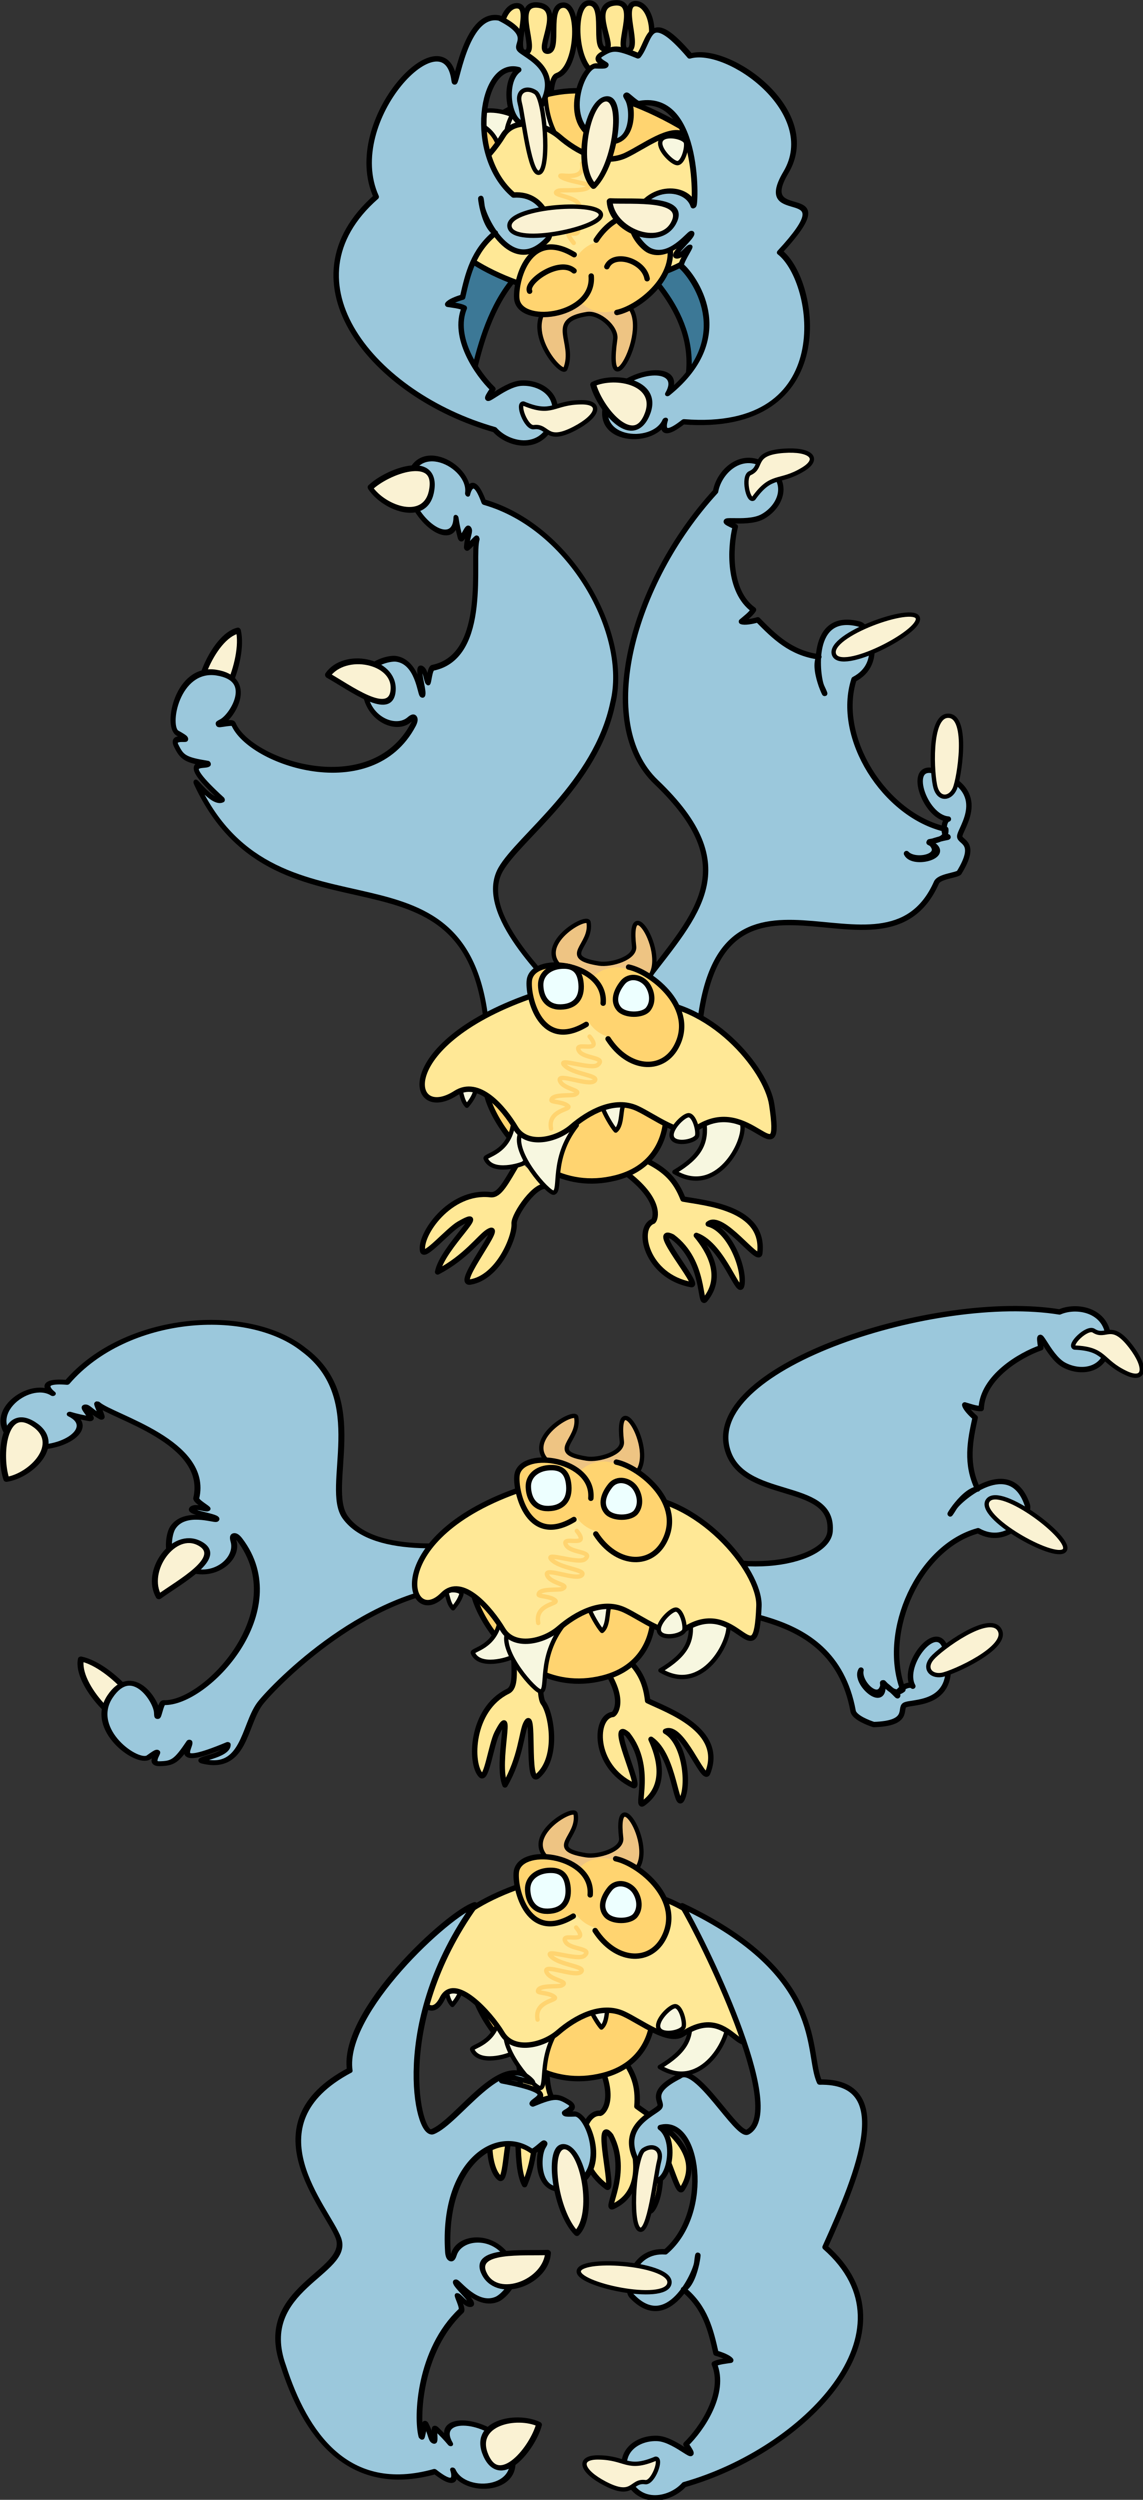 <?xml version="1.0" encoding="UTF-8" standalone="no"?>
<!-- Created with Inkscape (http://www.inkscape.org/) -->

<svg
   width="439.192"
   height="960.531"
   id="svg2"
   version="1.1"
   xmlns="http://www.w3.org/2000/svg"
   xmlns:svg="http://www.w3.org/2000/svg"
   xmlns:rdf="http://www.w3.org/1999/02/22-rdf-syntax-ns#"
   xmlns:cc="http://creativecommons.org/ns#"
   xmlns:dc="http://purl.org/dc/elements/1.1/">
  <rect width="100%" height="100%" fill="#333333" stroke="none"/>
  <defs
     id="defs4" />
  <g
     id="layer1"
     transform="translate(-152.451,-51.165)">
    <g
       id="g12420"
       transform="translate(-335.066,201.233)">
      <g
         id="g2323"
         transform="matrix(0.822,0,0,0.666,406.409,132.292)">
        <path
           id="path1475"
           d="m 163.471,571.053 c 7.804,-4.669 -12.425,-34.097 -26.947,-37.901 -2.692,14.898 19.027,42.639 26.947,37.901 z"
           style="fill:#faf2d3;fill-opacity:1;fill-rule:evenodd;stroke:#000000;stroke-width:2.8;stroke-linecap:round;stroke-linejoin:round;stroke-miterlimit:4;stroke-dasharray:none;stroke-opacity:1" />
        <path
           id="path1463"
           d="m 315.32,491.204 c -47.866,3.555 -91.079,60.668 -95.382,68.137 -7.286,12.65 -7.121,38.504 -26.318,32.884 -4.675,-1.369 11.842,-2.907 11.478,-9.743 -26.833,13.864 -17.083,1.689 -17.915,-1.331 -6.093,11.233 -7.783,12.265 -13.978,12.439 -6.765,0.195 4.403,-12.148 -5.013,-3.725 -5.136,4.594 -28.408,-15.942 -18.093,-35.015 10.272,-18.993 21.763,2.257 21.966,9.41 0.203,7.153 1.55,-5.99 3.119,-5.912 19.635,0.974 60.943,-52.822 35.534,-94.016 -2.172,-3.521 -3.834,-3.081 -2.879,0.894 2.855,11.885 -13.381,26.472 -27.835,11.104 -3.626,-3.856 -2.515,-15.2 -0.573,-18.889 5.522,-10.489 19.758,-3.93 20.329,-4.775 1.307,-1.934 -12.322,-3.616 -11.381,-5.969 0.929,-2.324 6.597,0.447 7.285,-0.131 0.494,-0.414 -5.594,-4.361 -5.249,-6.183 6.146,-32.536 -39.253,-46.856 -46.125,-54.378 -1.1,-1.204 2.85,8.446 1.69,7.668 -3.936,-2.642 -6.022,-5.707 -7.113,-5.909 -2.747,-0.508 4.337,7.386 1.629,6.788 -3.166,-0.698 -6.27,-1.523 -9.224,-2.624 13.528,8.13 -5.105,23.014 -22.316,18.044 -21.685,-14.783 2.73,-39.166 14.397,-29.906 0,0 -8.788,-8.06 6.674,-6.485 27.706,-39.728 84.845,-44.294 110.651,-18.808 31.046,28.36 9.337,79.287 19.355,96.594 13.876,23.973 57.715,15.093 65.275,14.22"
           style="fill:#9bc8dc;fill-opacity:1;fill-rule:evenodd;stroke:#000000;stroke-width:2.8;stroke-linecap:round;stroke-linejoin:round;stroke-miterlimit:4;stroke-dasharray:none;stroke-opacity:1" />
        <path
           id="path1485"
           d="m 172.961,497.278 c 9.261,-8.368 31.252,-22.855 18.934,-30.859 -12.078,-7.848 -25.971,16.05 -18.934,30.859 z"
           style="fill:#faf2d3;fill-opacity:1;fill-rule:evenodd;stroke:#000000;stroke-width:2.8;stroke-linecap:round;stroke-linejoin:round;stroke-miterlimit:4;stroke-dasharray:none;stroke-opacity:1" />
        <path
           id="path1461"
           d="m 101.695,429.56 c 11.763,-2.199 26.678,-20.996 12.548,-32.023 -14.131,-11.027 -16.215,18.831 -12.548,32.023 z"
           style="fill:#faf2d3;fill-opacity:1;fill-rule:evenodd;stroke:#000000;stroke-width:2.8;stroke-linecap:round;stroke-linejoin:round;stroke-miterlimit:4;stroke-dasharray:none;stroke-opacity:1" />
      </g>
      <g
         id="g3194"
         transform="matrix(0.692,0,0,0.686,227.709,206.032)">
        <path
           style="fill:#9bc8dc;fill-opacity:1;fill-rule:evenodd;stroke:#000000;stroke-width:3.008;stroke-linecap:round;stroke-linejoin:round;stroke-miterlimit:4;stroke-dasharray:none;stroke-opacity:1"
           d="m 742.895,343.125 c 42.282,24.046 93.577,12.63 93.498,-5.313 1.374,-28.263 -49.55,-15.405 -57.236,-45.75 -11.702,-46.196 116.215,-87.518 184.619,-76.305 10.746,-4.735 29.535,-0.193 26.875,19.378 -1.845,13.572 -15.063,15.34 -24.347,10.362 -9.431,-5.057 -15.464,-25.351 -12.915,-9.685 -11.365,3.959 -32.357,16.383 -33.116,34.052 -2.564,0.165 -7.02,-1.443 -9.134,-2.052 0.311,1.786 3.316,5.017 5.777,7.126 -2.832,12.986 -5.375,25.775 1.388,39.99 -9.315,1.018 -20.107,22.196 -12.958,10.433 2.88,-4.739 31.321,-29.594 40.553,-1.43 1.752,5.346 -10.853,23.644 -27.355,14.348 -32.7,8.99 -53.989,56.076 -41.763,89.017 -3.352,2.683 -6.158,1.266 -10.806,-3.836 -1.371,12.467 -14.188,0.059 -12.46,-7.106 -4.27,7.089 14.055,23.227 12.033,7.148 8.088,6.078 8.656,8.782 8.268,6.399 -0.367,-2.256 6.382,-6.688 8.494,-4.516 -6.649,-11.962 14.132,-38.006 18.357,-20.27 7.67,32.198 -19.331,28.434 -22.969,30.895 -2.833,1.916 3.115,10.269 -17.075,10.846 -2.276,-0.688 -10.794,-3.836 -11.475,-7.571 -11.671,-64.088 -82.812,-48.317 -80.338,-65.918"
           id="path2337" />
        <path
           id="path2357"
           d="m 930.43,393.758 c 5.814,9.865 -26.246,24.401 -32.207,25.311 -5.961,0.91 -9.884,-3.769 -5.272,-9.276 4.612,-5.507 31.767,-25.728 37.479,-16.036 z"
           style="fill:#faf2d3;fill-opacity:1;fill-rule:evenodd;stroke:#000000;stroke-width:2.406;stroke-linecap:round;stroke-linejoin:round;stroke-miterlimit:4;stroke-dasharray:none;stroke-opacity:1" />
        <path
           id="path2349"
           d="m 924.044,321.245 c 6.926,-9.161 47.773,22.1 42.453,28.101 -5.32,6.002 -49.307,-19.035 -42.453,-28.101 z"
           style="fill:#faf2d3;fill-opacity:1;fill-rule:evenodd;stroke:#000000;stroke-width:2.406;stroke-linecap:round;stroke-linejoin:round;stroke-miterlimit:4;stroke-dasharray:none;stroke-opacity:1" />
        <path
           id="path2341"
           d="m 972.052,235.7 c -3.55,-1.409 7.045,-11.859 10.673,-9.456 6.937,4.595 9.647,-5.588 20.625,8.864 9.267,12.199 7.638,19.796 -2.682,14.855 -14.102,-6.751 -11.226,-13.555 -28.616,-14.263 z"
           style="fill:#faf2d3;fill-opacity:1;fill-rule:evenodd;stroke:#000000;stroke-width:2.406;stroke-linecap:round;stroke-linejoin:round;stroke-miterlimit:4;stroke-dasharray:none;stroke-opacity:1" />
      </g>
      <path
         id="path1505"
         d="m 718.481,489.027 c 9.725,12.959 5.754,19.062 4.585,19.651 -7.196,0.621 -8.028,19.768 7.812,27.311 3.515,1.674 -10.127,-26.527 -2.208,-19.617 9.96,12.573 2.881,28.742 5.94,26.535 9.39,-6.774 6.128,-18.019 3.063,-24.664 9.252,6.399 9.548,28.401 12.038,22.711 2.652,-6.061 0.716,-21.793 -6.484,-25.763 6.36,-2.97 14.642,19.944 16.217,16.001 6.583,-16.478 -15.473,-24.093 -23.078,-27.778 -0.886,-7.816 -3.621,-12.386 -9.452,-17.625"
         style="fill:#ffe896;fill-opacity:1;fill-rule:evenodd;stroke:#000000;stroke-width:2.072;stroke-linecap:round;stroke-linejoin:round;stroke-miterlimit:4;stroke-dasharray:none;stroke-opacity:1" />
      <path
         id="path1507"
         d="m 684.788,482.749 c 0.371,10.221 0.963,15.542 -2.144,17.063 -14.247,6.973 -14.642,27.855 -10.336,32.231 2.125,2.159 3.952,-11.918 6.208,-16.256 6.86,-13.191 -0.577,10.979 3.041,19.99 6.083,-10.54 6.37,-20.165 7.986,-23.495 3.721,-7.668 0.083,24.053 4.608,20.047 8.199,-7.26 5.16,-24.061 2.137,-28.038 -1.983,-2.609 -1.562,-18.406 3.192,-18.816"
         style="fill:#ffe896;fill-opacity:1;fill-rule:evenodd;stroke:#000000;stroke-width:2.072;stroke-linecap:round;stroke-linejoin:round;stroke-miterlimit:4;stroke-dasharray:none;stroke-opacity:1" />
      <path
         style="fill:#ffd470;fill-opacity:1;fill-rule:evenodd;stroke:#000000;stroke-width:2.072;stroke-linecap:round;stroke-linejoin:round;stroke-miterlimit:4;stroke-dasharray:none;stroke-opacity:1"
         d="m 727.796,459.143 c -6.104,11.642 -42.119,15.13 -53.248,2.692 -15.261,-17.055 3.775,43.221 44.659,32.85 31.482,-7.986 16.882,-51.358 8.59,-35.542 z"
         id="path1503" />
      <g
         id="g2313"
         transform="matrix(0.553,0,0,0.553,492.158,109.04)">
        <path
           id="path1429"
           d="m 497.659,659.285 c -0.694,-3.504 -27.145,-7.927 -26.395,-2.111 1.87,14.499 -2.577,24.034 -20.755,34.915 29.475,17.787 49.477,-21.058 47.15,-32.804 z"
           style="fill:#f7f7e0;fill-opacity:1;fill-rule:evenodd;stroke:#000000;stroke-width:3;stroke-linecap:round;stroke-linejoin:round;stroke-miterlimit:4;stroke-dasharray:none;stroke-opacity:1" />
        <path
           id="path1431"
           d="m 346.361,683.257 c 10.445,-9.461 7.733,-28.803 -7.07,-27.766 -2.611,20.774 -20.1,22.146 -19.146,24.421 4.648,11.083 25.376,4.106 26.216,3.345 z"
           style="fill:#f7f7e0;fill-opacity:1;fill-rule:evenodd;stroke:#000000;stroke-width:3;stroke-linecap:round;stroke-linejoin:round;stroke-miterlimit:4;stroke-dasharray:none;stroke-opacity:1" />
        <path
           id="path1433"
           d="m 312.16,639.328 c 1.102,-3.437 -11.258,-4.212 -10.078,-0.422 1.18,3.79 1.475,7.021 4.319,10.049 2.763,-3.278 4.657,-6.189 5.759,-9.627 z"
           style="fill:#f7f7e0;fill-opacity:1;fill-rule:evenodd;stroke:#000000;stroke-width:3;stroke-linecap:round;stroke-linejoin:round;stroke-miterlimit:4;stroke-dasharray:none;stroke-opacity:1" />
        <path
           id="path1423"
           d="m 383.283,660.212 c 3.419,-1.72 -34.749,-7.113 -39.154,5.58 -5.423,13.033 19.477,41.441 23.373,40.965 5.414,-1.505 -2.23,-23.447 15.781,-46.546 z"
           style="fill:#f7f7e0;fill-opacity:1;fill-rule:evenodd;stroke:#000000;stroke-width:3;stroke-linecap:round;stroke-linejoin:round;stroke-miterlimit:4;stroke-dasharray:none;stroke-opacity:1" />
        <path
           id="path4962"
           d="m 414.698,648.596 c 1.102,-3.437 -14.991,-3.533 -13.811,0.256 1.18,3.79 6.226,12.79 9.07,15.818 4.12,-3.278 3.639,-12.637 4.741,-16.074 z"
           style="fill:#f7f7e0;fill-opacity:1;fill-rule:evenodd;stroke:#000000;stroke-width:3;stroke-linecap:round;stroke-linejoin:round;stroke-miterlimit:4;stroke-dasharray:none;stroke-opacity:1" />
        <path
           style="fill:#ffe896;fill-opacity:1;fill-rule:evenodd;stroke:#000000;stroke-width:3.75;stroke-linecap:round;stroke-linejoin:round;stroke-miterlimit:4;stroke-dasharray:none;stroke-opacity:1"
           d="m 466.485,664.086 c -9.835,6.564 -28.922,-8.357 -41.008,-13.973 -15.661,-7.276 -33.607,2.517 -45.578,12.853 -10.742,9.275 -31.059,13.837 -38.904,0.776 -8.522,-14.19 -28.346,-37.758 -41.687,-24.212 -24.362,24.737 -43.785,-40.342 56.057,-73.851 36.846,-12.366 32.544,5.981 73.842,5.236 46.367,-0.845 90.713,51.258 89.738,76.518 -2.045,53.009 -14.964,-8.373 -52.461,16.651 z"
           id="path1409" />
        <path
           id="path1427"
           d="m 467.13,663.941 c -0.767,3.924 -14.811,6.918 -17.392,1.493 -2.481,-5.213 7.465,-15.169 11.192,-15.592 3.965,-0.45 6.985,10.084 6.2,14.099 z"
           style="fill:#f7f7e0;fill-opacity:1;fill-rule:evenodd;stroke:#000000;stroke-width:3;stroke-linecap:round;stroke-linejoin:round;stroke-miterlimit:4;stroke-dasharray:none;stroke-opacity:1" />
        <path
           id="path1521"
           d="m 392.387,595.128 c 10.479,13.045 -12.116,2.248 -7.285,10.146 3.29,5.378 19.382,4.067 12.961,9.535 -4.414,3.759 -28.691,-5.533 -23.266,0.237 6.005,6.387 24.462,6.94 21.167,10.792 -3.74,4.371 -26.309,-5.958 -24.249,-0.042 2.166,6.219 16.86,6.543 10.595,9.656 -2.422,1.203 -16.174,-0.698 -16.46,3.933 -0.092,1.487 8.072,0.96 11.558,4.098 2.924,2.632 -14.388,2.328 -11.802,15.688"
           style="fill:none;fill-opacity:0.75;fill-rule:evenodd;stroke:#ffd470;stroke-width:3;stroke-linecap:round;stroke-linejoin:round;stroke-miterlimit:4;stroke-dasharray:none;stroke-opacity:1" />
      </g>
      <g
         id="g2510"
         transform="matrix(0.553,0,0,0.553,492.158,109.04)">
        <path
           d="m 429.215,558.43 c 24.059,-10.873 -10.779,-69.823 -5.534,-25.359 0.966,8.187 -16.191,13.173 -24.393,11.87 -28.023,-4.45 -4.491,-12.504 -7.274,-28.705 -1.079,-6.28 -42.888,18.585 -14.315,34.63"
           style="fill:#eec483;fill-opacity:1;fill-rule:evenodd;stroke:#000000;stroke-width:3;stroke-linecap:round;stroke-linejoin:round;stroke-miterlimit:4;stroke-opacity:1"
           id="path1499" />
        <path
           transform="matrix(0.455,0.035,-0.02,0.376,245.038,377.748)"
           d="m 423.532,524.785 a 51.831,65.259 0 0 1 -72.853,1.927 51.831,65.259 0 0 1 -2.384,-91.699 51.831,65.259 0 0 1 72.797,-4.076 51.831,65.259 0 0 1 4.09,91.603"
           id="path5127"
           style="fill:#ffd470;fill-opacity:1;fill-rule:evenodd;stroke:none;stroke-width:3;stroke-linecap:round;stroke-linejoin:round;stroke-miterlimit:4;stroke-dasharray:none;stroke-opacity:1" />
        <path
           id="path1417"
           d="m 419.862,547.366 c 16.384,3.414 48.143,28.875 32.84,55.937 -9.73,17.207 -32.986,15.773 -47.112,-6.015"
           style="fill:#ffd470;fill-opacity:1;fill-rule:evenodd;stroke:#000000;stroke-width:3.75;stroke-linecap:round;stroke-linejoin:round;stroke-miterlimit:4;stroke-dasharray:none;stroke-opacity:1" />
        <path
           id="path1415"
           d="m 402.154,572.504 c 2.294,-27.359 -46.718,-34.474 -51.112,-17.09 -2.205,8.725 5.952,51.978 39.364,31.831"
           style="fill:#ffd470;fill-opacity:1;fill-rule:evenodd;stroke:#000000;stroke-width:3.75;stroke-linecap:round;stroke-linejoin:round;stroke-miterlimit:4;stroke-dasharray:none;stroke-opacity:1" />
        <path
           id="path1421"
           d="m 386.8,563.525 c -0.851,-9.954 -5.835,-12.869 -13.971,-12.247 -8.151,0.623 -14.289,5.677 -14.114,13.272 0.175,7.421 3.75,15.25 13.829,15.083 9.921,-0.166 15.12,-6 14.256,-16.109 z"
           style="fill:#edffff;fill-opacity:1;fill-rule:evenodd;stroke:#000000;stroke-width:3.75;stroke-linecap:round;stroke-linejoin:round;stroke-miterlimit:4;stroke-dasharray:none;stroke-opacity:1" />
        <path
           id="path5114"
           d="m 433.16,565.636 c -3.604,-5.513 -12.498,-8.167 -17.54,-1.836 -4.712,5.917 -6.889,12.883 -2.508,18.093 4.234,5.035 16.747,4.864 20.362,0.25 3.794,-4.843 2.893,-11.601 -0.314,-16.507 z"
           style="fill:#edffff;fill-opacity:1;fill-rule:evenodd;stroke:#000000;stroke-width:3.75;stroke-linecap:round;stroke-linejoin:round;stroke-miterlimit:4;stroke-dasharray:none;stroke-opacity:1" />
      </g>
    </g>
    <g
       id="g12389"
       transform="translate(-334.566,222.067)">
      <g
         id="g2470"
         transform="matrix(0.345,0.746,-0.605,0.279,854.071,-179.232)">
        <path
           id="path2472"
           d="m 163.471,571.053 c 7.804,-4.669 -12.425,-34.097 -26.947,-37.901 -2.692,14.898 19.027,42.639 26.947,37.901 z"
           style="fill:#faf2d3;fill-opacity:1;fill-rule:evenodd;stroke:#000000;stroke-width:2.8;stroke-linecap:round;stroke-linejoin:round;stroke-miterlimit:4;stroke-dasharray:none;stroke-opacity:1" />
        <path
           id="path2474"
           d="m 359.419,501.981 c -96.214,-48.154 -74.998,89.684 -165.798,90.244 -4.804,0.03 11.842,-2.907 11.478,-9.743 -26.833,13.864 -17.083,1.689 -17.915,-1.331 -6.093,11.233 -7.783,12.265 -13.978,12.439 -6.765,0.195 4.403,-12.148 -5.013,-3.725 -5.136,4.594 -28.408,-15.942 -18.093,-35.015 10.272,-18.993 21.763,2.257 21.966,9.41 0.203,7.153 1.55,-5.99 3.119,-5.912 19.635,0.974 60.943,-52.822 35.534,-94.016 -2.172,-3.521 -3.834,-3.081 -2.879,0.894 2.855,11.885 -13.381,26.472 -27.835,11.104 -3.626,-3.856 -2.515,-15.2 -0.573,-18.889 5.522,-10.489 19.758,-3.93 20.329,-4.775 1.307,-1.934 -12.322,-3.616 -11.381,-5.969 0.929,-2.324 6.597,0.447 7.285,-0.131 0.494,-0.414 -5.594,-4.361 -5.249,-6.183 6.146,-32.536 -39.253,-46.856 -46.125,-54.378 -1.1,-1.204 2.85,8.446 1.69,7.668 -3.936,-2.642 -6.022,-5.707 -7.113,-5.909 -2.747,-0.508 4.337,7.386 1.629,6.788 -3.166,-0.698 -6.27,-1.523 -9.224,-2.624 13.528,8.13 -5.105,23.014 -22.316,18.044 -21.685,-14.783 2.73,-39.166 14.397,-29.906 0,0 -8.788,-8.06 6.674,-6.485 27.706,-39.728 84.845,-44.294 110.651,-18.808 31.046,28.36 38.614,81.616 48.632,98.923 13.876,23.973 57.35,0.525 64.91,-0.347"
           style="fill:#9bc8dc;fill-opacity:1;fill-rule:evenodd;stroke:#000000;stroke-width:2.8;stroke-linecap:round;stroke-linejoin:round;stroke-miterlimit:4;stroke-dasharray:none;stroke-opacity:1" />
        <path
           id="path2476"
           d="m 172.961,497.278 c 9.261,-8.368 31.252,-22.855 18.934,-30.859 -12.078,-7.848 -25.971,16.05 -18.934,30.859 z"
           style="fill:#faf2d3;fill-opacity:1;fill-rule:evenodd;stroke:#000000;stroke-width:2.8;stroke-linecap:round;stroke-linejoin:round;stroke-miterlimit:4;stroke-dasharray:none;stroke-opacity:1" />
        <path
           id="path2478"
           d="m 101.695,429.56 c 11.763,-2.199 26.678,-20.996 12.548,-32.023 -14.131,-11.027 -16.215,18.831 -12.548,32.023 z"
           style="fill:#faf2d3;fill-opacity:1;fill-rule:evenodd;stroke:#000000;stroke-width:2.8;stroke-linecap:round;stroke-linejoin:round;stroke-miterlimit:4;stroke-dasharray:none;stroke-opacity:1" />
      </g>
      <g
         id="g2480"
         transform="matrix(0.379,-0.578,0.574,0.376,272.863,493.855)">
        <path
           style="fill:#9bc8dc;fill-opacity:1;fill-rule:evenodd;stroke:#000000;stroke-width:3.008;stroke-linecap:round;stroke-linejoin:round;stroke-miterlimit:4;stroke-dasharray:none;stroke-opacity:1"
           d="m 715.272,333.186 c 46.548,3.335 82.847,11.682 95.217,-56.01 8.568,-46.89 84.884,-72.632 153.287,-61.419 10.746,-4.735 29.535,-0.193 26.875,19.378 -1.845,13.572 -15.063,15.34 -24.347,10.362 -9.431,-5.057 -15.464,-25.351 -12.915,-9.685 -11.365,3.959 -32.357,16.383 -33.116,34.052 -2.564,0.165 -7.02,-1.443 -9.134,-2.052 0.311,1.786 3.316,5.017 5.777,7.126 -2.832,12.986 -5.375,25.775 1.388,39.99 -9.315,1.018 -20.107,22.196 -12.958,10.433 2.88,-4.739 31.321,-29.594 40.553,-1.43 1.752,5.346 -10.853,23.644 -27.355,14.348 -32.7,8.99 -53.989,56.076 -41.763,89.017 -3.352,2.683 -6.158,1.266 -10.806,-3.836 -1.371,12.467 -14.188,0.059 -12.46,-7.106 -4.27,7.089 14.055,23.227 12.033,7.148 8.088,6.078 8.656,8.782 8.268,6.399 -0.367,-2.256 6.382,-6.688 8.494,-4.516 -6.649,-11.962 14.132,-38.006 18.357,-20.27 7.67,32.198 -19.331,28.434 -22.969,30.895 -2.833,1.916 3.115,10.269 -17.075,10.846 -2.276,-0.688 -7.758,-8.19 -11.475,-7.571 -71.417,11.898 -38.257,-124.574 -146.515,-62.74"
           id="path2482" />
        <path
           id="path2484"
           d="m 930.43,393.758 c 5.814,9.865 -26.246,24.401 -32.207,25.311 -5.961,0.91 -9.884,-3.769 -5.272,-9.276 4.612,-5.507 31.767,-25.728 37.479,-16.036 z"
           style="fill:#faf2d3;fill-opacity:1;fill-rule:evenodd;stroke:#000000;stroke-width:2.406;stroke-linecap:round;stroke-linejoin:round;stroke-miterlimit:4;stroke-dasharray:none;stroke-opacity:1" />
        <path
           id="path2486"
           d="m 924.044,321.245 c 6.926,-9.161 47.773,22.1 42.453,28.101 -5.32,6.002 -49.307,-19.035 -42.453,-28.101 z"
           style="fill:#faf2d3;fill-opacity:1;fill-rule:evenodd;stroke:#000000;stroke-width:2.406;stroke-linecap:round;stroke-linejoin:round;stroke-miterlimit:4;stroke-dasharray:none;stroke-opacity:1" />
        <path
           id="path2488"
           d="m 972.052,235.7 c -3.55,-1.409 7.045,-11.859 10.673,-9.456 6.937,4.595 9.647,-5.588 20.625,8.864 9.267,12.199 7.638,19.796 -2.682,14.855 -14.102,-6.751 -11.226,-13.555 -28.616,-14.263 z"
           style="fill:#faf2d3;fill-opacity:1;fill-rule:evenodd;stroke:#000000;stroke-width:2.406;stroke-linecap:round;stroke-linejoin:round;stroke-miterlimit:4;stroke-dasharray:none;stroke-opacity:1" />
      </g>
      <path
         id="path2602"
         d="m 728.472,280.558 c 12.753,9.993 10.501,16.918 9.524,17.79 -6.789,2.466 -2.627,21.173 14.628,24.351 3.829,0.705 -16.66,-22.993 -7.22,-18.373 12.88,9.56 10.236,27.011 12.619,24.086 7.312,-8.977 1.245,-18.991 -3.438,-24.615 10.595,3.781 16.587,24.953 17.516,18.812 0.99,-6.542 -4.961,-21.233 -12.943,-23.2 5.372,-4.518 19.313,15.464 19.812,11.247 2.085,-17.621 -21.192,-19.256 -29.493,-20.843 -2.883,-7.319 -6.71,-11.023 -13.699,-14.571"
         style="fill:#ffe896;fill-opacity:1;fill-rule:evenodd;stroke:#000000;stroke-width:2.072;stroke-linecap:round;stroke-linejoin:round;stroke-miterlimit:4;stroke-dasharray:none;stroke-opacity:1" />
      <path
         id="path2604"
         d="m 686.508,274.93 c -5.203,8.805 -7.577,13.605 -11.013,13.208 -15.758,-1.818 -27.359,15.55 -26.095,21.557 0.624,2.964 9.758,-7.901 13.999,-10.336 12.894,-7.403 -6.411,8.932 -8.228,18.47 10.81,-5.591 16.245,-13.539 19.403,-15.471 7.27,-4.447 -12.91,20.295 -6.939,19.364 10.82,-1.687 17.329,-17.472 16.93,-22.452 -0.261,-3.266 8.618,-16.339 12.842,-14.118"
         style="fill:#ffe896;fill-opacity:1;fill-rule:evenodd;stroke:#000000;stroke-width:2.072;stroke-linecap:round;stroke-linejoin:round;stroke-miterlimit:4;stroke-dasharray:none;stroke-opacity:1" />
      <path
         style="fill:#ffd470;fill-opacity:1;fill-rule:evenodd;stroke:#000000;stroke-width:2.072;stroke-linecap:round;stroke-linejoin:round;stroke-miterlimit:4;stroke-dasharray:none;stroke-opacity:1"
         d="m 732.261,246.129 c -6.104,11.642 -42.119,15.13 -53.248,2.692 -15.261,-17.055 3.775,43.221 44.659,32.85 31.482,-7.986 16.882,-51.358 8.59,-35.542 z"
         id="path2606" />
      <g
         id="g2608"
         transform="matrix(0.553,0,0,0.553,496.578,-101.744)">
        <path
           id="path2610"
           d="m 498.487,656.448 c -0.694,-3.504 -27.145,-7.927 -26.395,-2.111 1.87,14.499 -2.577,24.034 -20.755,34.915 29.475,17.787 49.477,-21.058 47.15,-32.804 z"
           style="fill:#f7f7e0;fill-opacity:1;fill-rule:evenodd;stroke:#000000;stroke-width:3;stroke-linecap:round;stroke-linejoin:round;stroke-miterlimit:4;stroke-dasharray:none;stroke-opacity:1" />
        <path
           id="path2612"
           d="m 346.361,683.257 c 10.445,-9.461 7.733,-28.803 -7.07,-27.766 -2.611,20.774 -20.1,22.146 -19.146,24.421 4.648,11.083 25.376,4.106 26.216,3.345 z"
           style="fill:#f7f7e0;fill-opacity:1;fill-rule:evenodd;stroke:#000000;stroke-width:3;stroke-linecap:round;stroke-linejoin:round;stroke-miterlimit:4;stroke-dasharray:none;stroke-opacity:1" />
        <path
           id="path2614"
           d="m 312.874,633.613 c 1.102,-3.437 -11.258,-4.212 -10.078,-0.422 1.18,3.79 1.475,7.021 4.319,10.049 2.763,-3.278 4.657,-6.189 5.759,-9.627 z"
           style="fill:#f7f7e0;fill-opacity:1;fill-rule:evenodd;stroke:#000000;stroke-width:3;stroke-linecap:round;stroke-linejoin:round;stroke-miterlimit:4;stroke-dasharray:none;stroke-opacity:1" />
        <path
           id="path2616"
           d="m 383.26,657.129 c 3.419,-1.72 -34.749,-7.113 -39.154,5.58 -5.423,13.033 19.477,41.441 23.373,40.965 5.414,-1.505 -2.23,-23.447 15.781,-46.546 z"
           style="fill:#f7f7e0;fill-opacity:1;fill-rule:evenodd;stroke:#000000;stroke-width:3;stroke-linecap:round;stroke-linejoin:round;stroke-miterlimit:4;stroke-dasharray:none;stroke-opacity:1" />
        <path
           id="path2618"
           d="m 415.283,644.44 c 1.102,-3.437 -14.991,-3.533 -13.811,0.256 1.18,3.79 6.226,12.79 9.07,15.818 4.12,-3.278 3.639,-12.637 4.741,-16.074 z"
           style="fill:#f7f7e0;fill-opacity:1;fill-rule:evenodd;stroke:#000000;stroke-width:3;stroke-linecap:round;stroke-linejoin:round;stroke-miterlimit:4;stroke-dasharray:none;stroke-opacity:1" />
        <path
           style="fill:#ffe896;fill-opacity:1;fill-rule:evenodd;stroke:#000000;stroke-width:3.75;stroke-linecap:round;stroke-linejoin:round;stroke-miterlimit:4;stroke-dasharray:none;stroke-opacity:1"
           d="m 466.485,659.086 c -9.835,6.564 -28.922,-8.357 -41.008,-13.973 -15.661,-7.276 -33.607,2.517 -45.578,12.853 -10.742,9.275 -31.059,13.837 -38.904,0.776 -8.522,-14.19 -25.692,-34.491 -41.687,-24.212 -32.934,21.166 -43.785,-35.342 56.057,-68.851 36.846,-12.366 32.544,5.981 73.842,5.236 46.367,-0.845 85.987,46.519 89.738,71.518 7.955,53.009 -14.964,-8.373 -52.461,16.651 z"
           id="path2620" />
        <path
           id="path2622"
           d="m 467.13,663.941 c -0.767,3.924 -14.811,6.918 -17.392,1.493 -2.481,-5.213 7.465,-15.169 11.192,-15.592 3.965,-0.45 6.985,10.084 6.2,14.099 z"
           style="fill:#f7f7e0;fill-opacity:1;fill-rule:evenodd;stroke:#000000;stroke-width:3;stroke-linecap:round;stroke-linejoin:round;stroke-miterlimit:4;stroke-dasharray:none;stroke-opacity:1" />
        <path
           id="path2624"
           d="m 392.387,595.128 c 10.479,13.045 -12.116,2.248 -7.285,10.146 3.29,5.378 19.382,4.067 12.961,9.535 -4.414,3.759 -28.691,-5.533 -23.266,0.237 6.005,6.387 24.462,6.94 21.167,10.792 -3.74,4.371 -26.309,-5.958 -24.249,-0.042 2.166,6.219 16.86,6.543 10.595,9.656 -2.422,1.203 -16.174,-0.698 -16.46,3.933 -0.092,1.487 8.072,0.96 11.558,4.098 2.924,2.632 -14.388,2.328 -11.802,15.688"
           style="fill:none;fill-opacity:0.75;fill-rule:evenodd;stroke:#ffd470;stroke-width:3;stroke-linecap:round;stroke-linejoin:round;stroke-miterlimit:4;stroke-dasharray:none;stroke-opacity:1" />
      </g>
      <path
         id="path2628"
         style="fill:#eec483;fill-opacity:1;fill-rule:evenodd;stroke:#000000;stroke-width:1.658;stroke-linecap:round;stroke-linejoin:round;stroke-miterlimit:4;stroke-opacity:1"
         d="m 733.723,206.794 c 13.293,-6.008 -5.956,-38.578 -3.057,-14.011 0.534,4.523 -8.946,7.278 -13.477,6.558 -15.483,-2.459 -2.481,-6.909 -4.019,-15.86 -0.596,-3.47 -23.696,10.268 -7.909,19.133" />
      <path
         style="fill:#ffd470;fill-opacity:1;fill-rule:evenodd;stroke:none;stroke-width:3;stroke-linecap:round;stroke-linejoin:round;stroke-miterlimit:4;stroke-dasharray:none;stroke-opacity:1"
         id="path2630"
         d="m 423.532,524.785 a 51.831,65.259 0 0 1 -72.853,1.927 51.831,65.259 0 0 1 -2.384,-91.699 51.831,65.259 0 0 1 72.797,-4.076 51.831,65.259 0 0 1 4.09,91.603"
         transform="matrix(0.252,0.02,-0.011,0.208,631.963,106.966)" />
      <path
         style="fill:#ffd470;fill-opacity:1;fill-rule:evenodd;stroke:#000000;stroke-width:2.072;stroke-linecap:round;stroke-linejoin:round;stroke-miterlimit:4;stroke-dasharray:none;stroke-opacity:1"
         d="m 728.555,200.681 c 9.052,1.886 26.6,15.954 18.144,30.906 -5.376,9.507 -18.225,8.715 -26.03,-3.323"
         id="path2632" />
      <path
         style="fill:#ffd470;fill-opacity:1;fill-rule:evenodd;stroke:#000000;stroke-width:2.072;stroke-linecap:round;stroke-linejoin:round;stroke-miterlimit:4;stroke-dasharray:none;stroke-opacity:1"
         d="m 718.771,214.57 c 1.268,-15.116 -25.812,-19.047 -28.24,-9.442 -1.218,4.821 3.288,28.718 21.749,17.587"
         id="path2634" />
      <path
         style="fill:#edffff;fill-opacity:1;fill-rule:evenodd;stroke:#000000;stroke-width:2.072;stroke-linecap:round;stroke-linejoin:round;stroke-miterlimit:4;stroke-dasharray:none;stroke-opacity:1"
         d="m 710.288,207.124 c -0.47,-5.499 -3.224,-7.11 -7.719,-6.767 -4.504,0.344 -7.895,3.136 -7.798,7.333 0.097,4.1 2.072,8.426 7.64,8.334 5.481,-0.092 8.354,-3.315 7.877,-8.9 z"
         id="path2636" />
      <path
         style="fill:#edffff;fill-opacity:1;fill-rule:evenodd;stroke:#000000;stroke-width:2.072;stroke-linecap:round;stroke-linejoin:round;stroke-miterlimit:4;stroke-dasharray:none;stroke-opacity:1"
         d="m 735.902,207.738 c -1.991,-3.046 -6.905,-4.512 -9.691,-1.015 -2.604,3.269 -3.806,7.118 -1.386,9.997 2.339,2.782 9.253,2.687 11.25,0.138 2.096,-2.676 1.598,-6.41 -0.173,-9.12 z"
         id="path2638" />
    </g>
    <g
       id="g12453"
       transform="translate(-354.667,84.132)">
      <g
         id="g2518"
         transform="matrix(0.553,0,0,0.553,511.504,378.537)">
        <g
           id="g2308">
          <path
             id="path2696"
             d="m 407.742,687.767 c 12.852,26.358 3.705,35.848 1.426,36.495 -13.002,-1.357 -21.031,32.386 4.541,51.213 5.675,4.178 -8.923,-50.611 2.787,-35.621 13.401,25.754 -4.713,52.069 1.48,49.192 19.006,-8.827 17.055,-29.928 13.882,-42.788 14.254,14.538 7.254,53.743 13.625,44.483 6.788,-9.865 8.727,-38.489 -2.71,-48.007 12.319,-3.104 19.201,40.455 23.349,33.986 17.338,-27.034 -19.258,-48.115 -31.514,-57.266 1.099,-14.194 -2.199,-23.252 -10.769,-34.558"
             style="fill:#ffe896;fill-opacity:1;fill-rule:evenodd;stroke:#000000;stroke-width:3.75;stroke-linecap:round;stroke-linejoin:round;stroke-miterlimit:4;stroke-dasharray:none;stroke-opacity:1" />
          <path
             id="path2698"
             d="m 350.525,677.874 c 2.951,18.274 5.205,27.7 -0.035,31.125 -24.03,15.71 -20.069,53.304 -11.357,60.2 4.299,3.403 4.433,-22.289 7.515,-30.586 9.371,-25.225 1.419,19.849 9.931,35.223 8.569,-20.291 6.932,-37.642 9.09,-43.985 4.968,-14.603 5.528,43.183 12.759,34.975 13.103,-14.872 3.888,-44.369 -2.43,-50.837 -4.144,-4.243 -6.921,-32.709 1.527,-34.509"
             style="fill:#ffe896;fill-opacity:1;fill-rule:evenodd;stroke:#000000;stroke-width:3.75;stroke-linecap:round;stroke-linejoin:round;stroke-miterlimit:4;stroke-dasharray:none;stroke-opacity:1" />
          <path
             style="fill:#ffd470;fill-opacity:1;fill-rule:evenodd;stroke:#000000;stroke-width:3.75;stroke-linecap:round;stroke-linejoin:round;stroke-miterlimit:4;stroke-dasharray:none;stroke-opacity:1"
             d="m 426.489,633.66 c -11.047,21.071 -76.232,27.383 -96.376,4.872 -27.621,-30.867 6.832,78.227 80.829,59.457 56.981,-14.454 30.555,-92.955 15.547,-64.329 z"
             id="path2700" />
        </g>
        <g
           id="g2702">
          <path
             style="fill:#f7f7e0;fill-opacity:1;fill-rule:evenodd;stroke:#000000;stroke-width:3;stroke-linecap:round;stroke-linejoin:round;stroke-miterlimit:4;stroke-dasharray:none;stroke-opacity:1"
             d="m 497.659,659.285 c -0.694,-3.504 -27.145,-7.927 -26.395,-2.111 1.87,14.499 -2.577,24.034 -20.755,34.915 29.475,17.787 49.477,-21.058 47.15,-32.804 z"
             id="path2704" />
          <path
             style="fill:#f7f7e0;fill-opacity:1;fill-rule:evenodd;stroke:#000000;stroke-width:3;stroke-linecap:round;stroke-linejoin:round;stroke-miterlimit:4;stroke-dasharray:none;stroke-opacity:1"
             d="m 346.361,683.257 c 10.445,-9.461 7.733,-28.803 -7.07,-27.766 -2.611,20.774 -20.1,22.146 -19.146,24.421 4.648,11.083 25.376,4.106 26.216,3.345 z"
             id="path2706" />
          <path
             style="fill:#f7f7e0;fill-opacity:1;fill-rule:evenodd;stroke:#000000;stroke-width:3;stroke-linecap:round;stroke-linejoin:round;stroke-miterlimit:4;stroke-dasharray:none;stroke-opacity:1"
             d="m 312.16,639.328 c 1.102,-3.437 -11.258,-4.212 -10.078,-0.422 1.18,3.79 1.475,7.021 4.319,10.049 2.763,-3.278 4.657,-6.189 5.759,-9.627 z"
             id="path2708" />
          <path
             style="fill:#f7f7e0;fill-opacity:1;fill-rule:evenodd;stroke:#000000;stroke-width:3;stroke-linecap:round;stroke-linejoin:round;stroke-miterlimit:4;stroke-dasharray:none;stroke-opacity:1"
             d="m 383.283,660.212 c 3.419,-1.72 -34.749,-7.113 -39.154,5.58 -5.423,13.033 19.477,41.441 23.373,40.965 5.414,-1.505 -2.23,-23.447 15.781,-46.546 z"
             id="path2710" />
          <path
             style="fill:#f7f7e0;fill-opacity:1;fill-rule:evenodd;stroke:#000000;stroke-width:3;stroke-linecap:round;stroke-linejoin:round;stroke-miterlimit:4;stroke-dasharray:none;stroke-opacity:1"
             d="m 414.698,648.596 c 1.102,-3.437 -14.991,-3.533 -13.811,0.256 1.18,3.79 6.226,12.79 9.07,15.818 4.12,-3.278 3.639,-12.637 4.741,-16.074 z"
             id="path2712" />
          <path
             id="path2714"
             d="m 466.485,669.137 c -9.835,6.564 -28.922,-8.357 -41.008,-13.973 -15.661,-7.276 -33.607,2.517 -45.578,12.853 -10.742,9.275 -31.059,13.837 -38.904,0.776 -8.522,-14.19 -33.245,-41.247 -41.687,-24.212 -14.261,28.778 -43.785,-45.392 56.057,-78.902 36.846,-12.366 32.544,5.981 73.842,5.236 46.367,-0.845 94.482,56.739 89.738,81.569 -10.126,53.009 -14.964,-8.373 -52.461,16.651 z"
             style="fill:#ffe896;fill-opacity:1;fill-rule:evenodd;stroke:#000000;stroke-width:3.75;stroke-linecap:round;stroke-linejoin:round;stroke-miterlimit:4;stroke-dasharray:none;stroke-opacity:1" />
          <path
             style="fill:#f7f7e0;fill-opacity:1;fill-rule:evenodd;stroke:#000000;stroke-width:3;stroke-linecap:round;stroke-linejoin:round;stroke-miterlimit:4;stroke-dasharray:none;stroke-opacity:1"
             d="m 467.13,663.941 c -0.767,3.924 -14.811,6.918 -17.392,1.493 -2.481,-5.213 7.465,-15.169 11.192,-15.592 3.965,-0.45 6.985,10.084 6.2,14.099 z"
             id="path2716" />
          <path
             style="fill:none;fill-opacity:0.75;fill-rule:evenodd;stroke:#ffd470;stroke-width:3;stroke-linecap:round;stroke-linejoin:round;stroke-miterlimit:4;stroke-dasharray:none;stroke-opacity:1"
             d="m 392.387,595.128 c 10.479,13.045 -12.116,2.248 -7.285,10.146 3.29,5.378 19.382,4.067 12.961,9.535 -4.414,3.759 -28.691,-5.533 -23.266,0.237 6.005,6.387 24.462,6.94 21.167,10.792 -3.74,4.371 -26.309,-5.958 -24.249,-0.042 2.166,6.219 16.86,6.543 10.595,9.656 -2.422,1.203 -16.174,-0.698 -16.46,3.933 -0.092,1.487 8.072,0.96 11.558,4.098 2.924,2.632 -14.388,2.328 -11.802,15.688"
             id="path2718" />
        </g>
        <g
           id="g2720">
          <path
             id="path2722"
             style="fill:#eec483;fill-opacity:1;fill-rule:evenodd;stroke:#000000;stroke-width:3;stroke-linecap:round;stroke-linejoin:round;stroke-miterlimit:4;stroke-opacity:1"
             d="m 429.215,558.43 c 24.059,-10.873 -10.779,-69.823 -5.534,-25.359 0.966,8.187 -16.191,13.173 -24.393,11.87 -28.023,-4.45 -4.491,-12.504 -7.274,-28.705 -1.079,-6.28 -42.888,18.585 -14.315,34.63" />
          <path
             style="fill:#ffd470;fill-opacity:1;fill-rule:evenodd;stroke:none;stroke-width:3;stroke-linecap:round;stroke-linejoin:round;stroke-miterlimit:4;stroke-dasharray:none;stroke-opacity:1"
             id="path2724"
             d="m 423.532,524.785 a 51.831,65.259 0 0 1 -72.853,1.927 51.831,65.259 0 0 1 -2.384,-91.699 51.831,65.259 0 0 1 72.797,-4.076 51.831,65.259 0 0 1 4.09,91.603"
             transform="matrix(0.455,0.035,-0.02,0.376,245.038,377.748)" />
          <path
             style="fill:#ffd470;fill-opacity:1;fill-rule:evenodd;stroke:#000000;stroke-width:3.75;stroke-linecap:round;stroke-linejoin:round;stroke-miterlimit:4;stroke-dasharray:none;stroke-opacity:1"
             d="m 419.862,547.366 c 16.384,3.414 48.143,28.875 32.84,55.937 -9.73,17.207 -32.986,15.773 -47.112,-6.015"
             id="path2726" />
          <path
             style="fill:#ffd470;fill-opacity:1;fill-rule:evenodd;stroke:#000000;stroke-width:3.75;stroke-linecap:round;stroke-linejoin:round;stroke-miterlimit:4;stroke-dasharray:none;stroke-opacity:1"
             d="m 402.154,572.504 c 2.294,-27.359 -46.718,-34.474 -51.112,-17.09 -2.205,8.725 5.952,51.978 39.364,31.831"
             id="path2728" />
          <path
             style="fill:#edffff;fill-opacity:1;fill-rule:evenodd;stroke:#000000;stroke-width:3.75;stroke-linecap:round;stroke-linejoin:round;stroke-miterlimit:4;stroke-dasharray:none;stroke-opacity:1"
             d="m 386.785,567.755 c -0.851,-9.954 -5.835,-12.869 -13.971,-12.247 -8.151,0.623 -14.289,5.677 -14.114,13.272 0.175,7.421 3.75,15.25 13.829,15.083 9.921,-0.166 15.12,-6 14.256,-16.109 z"
             id="path2730" />
          <path
             style="fill:#edffff;fill-opacity:1;fill-rule:evenodd;stroke:#000000;stroke-width:3.75;stroke-linecap:round;stroke-linejoin:round;stroke-miterlimit:4;stroke-dasharray:none;stroke-opacity:1"
             d="m 433.236,570.239 c -3.604,-5.513 -12.498,-8.167 -17.54,-1.836 -4.712,5.917 -6.889,12.883 -2.508,18.093 4.234,5.035 16.747,4.864 20.362,0.25 3.794,-4.843 2.893,-11.601 -0.314,-16.507 z"
             id="path2732" />
        </g>
      </g>
      <g
         id="g2490"
         transform="matrix(-0.685,-0.455,0.369,-0.555,625.42,1183.212)">
        <path
           id="path2494"
           d="m 260.93,658.713 c 2.371,-83.252 -37.724,-130.18 -42.027,-122.71 -7.286,12.65 -6.086,61.843 -25.283,56.223 -4.675,-1.369 11.842,-2.907 11.478,-9.743 -26.833,13.864 -17.083,1.689 -17.915,-1.331 -6.093,11.233 -7.783,12.265 -13.978,12.439 -6.765,0.195 4.403,-12.148 -5.013,-3.725 -5.136,4.594 -28.408,-15.942 -18.093,-35.015 10.272,-18.993 21.763,2.257 21.966,9.41 0.203,7.153 1.55,-5.99 3.119,-5.912 19.635,0.974 31.914,-34.053 6.505,-75.247 -2.172,-3.521 -3.834,-3.081 -2.879,0.894 2.855,11.885 -13.381,26.472 -27.835,11.104 -3.626,-3.856 -2.515,-15.2 -0.573,-18.889 5.522,-10.489 19.758,-3.93 20.329,-4.775 1.307,-1.934 -12.322,-3.616 -11.381,-5.969 0.929,-2.324 6.597,0.447 7.285,-0.131 0.494,-0.414 -5.594,-4.361 -5.249,-6.183 6.146,-32.536 -10.224,-65.625 -17.097,-73.146 -1.1,-1.204 2.85,8.446 1.69,7.668 -3.936,-2.642 -6.022,-5.707 -7.113,-5.909 -2.747,-0.508 4.337,7.386 1.629,6.788 -3.166,-0.698 -6.27,-1.523 -9.224,-2.624 13.528,8.13 -5.105,23.014 -22.316,18.044 -21.685,-14.783 2.73,-39.166 14.397,-29.906 0,0 -8.788,-8.06 6.674,-6.485 27.706,-39.728 60.58,-22.977 86.385,2.509 31.046,28.36 -2.397,66.284 11.52,78.829 12.083,10.892 64.779,25.599 39.019,84.234 18.469,25.492 2.052,107.427 -6.022,119.56 z"
           style="fill:#9bc8dc;fill-opacity:1;fill-rule:evenodd;stroke:#000000;stroke-width:2.8;stroke-linecap:round;stroke-linejoin:round;stroke-miterlimit:4;stroke-dasharray:none;stroke-opacity:1" />
        <path
           id="path2496"
           d="m 142.643,514.941 c 9.261,-8.368 31.252,-22.855 18.934,-30.859 -12.078,-7.848 -25.971,16.05 -18.934,30.859 z"
           style="fill:#faf2d3;fill-opacity:1;fill-rule:evenodd;stroke:#000000;stroke-width:2.8;stroke-linecap:round;stroke-linejoin:round;stroke-miterlimit:4;stroke-dasharray:none;stroke-opacity:1" />
        <path
           id="path2498"
           d="m 101.695,429.56 c 11.763,-2.199 26.678,-20.996 12.548,-32.023 -14.131,-11.027 -16.215,18.831 -12.548,32.023 z"
           style="fill:#faf2d3;fill-opacity:1;fill-rule:evenodd;stroke:#000000;stroke-width:2.8;stroke-linecap:round;stroke-linejoin:round;stroke-miterlimit:4;stroke-dasharray:none;stroke-opacity:1" />
        <path
           id="path2492"
           d="m 163.471,571.053 c 7.804,-4.669 -12.425,-34.097 -26.947,-37.901 -2.692,14.898 19.027,42.639 26.947,37.901 z"
           style="fill:#faf2d3;fill-opacity:1;fill-rule:evenodd;stroke:#000000;stroke-width:2.8;stroke-linecap:round;stroke-linejoin:round;stroke-miterlimit:4;stroke-dasharray:none;stroke-opacity:1" />
      </g>
      <g
         id="g2500"
         transform="matrix(-0.627,0.293,-0.29,-0.622,1436.852,773.56)">
        <path
           style="fill:#9bc8dc;fill-opacity:1;fill-rule:evenodd;stroke:#000000;stroke-width:3.008;stroke-linecap:round;stroke-linejoin:round;stroke-miterlimit:4;stroke-dasharray:none;stroke-opacity:1"
           d="m 828.938,509.87 c -57.094,-69.466 -27.688,-104.053 -27.767,-121.996 -38.926,-17.394 0.769,-54.551 35.965,-85.025 -28.554,-65.558 58.236,-98.305 126.64,-87.092 10.746,-4.735 29.535,-0.193 26.875,19.378 -1.845,13.572 -15.063,15.34 -24.347,10.362 -9.431,-5.057 -15.464,-25.351 -12.915,-9.685 -11.365,3.959 -32.357,16.383 -33.116,34.052 -2.564,0.165 -7.02,-1.443 -9.134,-2.052 0.311,1.786 3.316,5.017 5.777,7.126 -2.832,12.986 -5.375,25.775 1.388,39.99 -9.315,1.018 -20.107,22.196 -12.958,10.433 2.88,-4.739 31.321,-29.594 40.553,-1.43 1.752,5.346 -10.853,23.644 -27.355,14.348 -32.7,8.99 -48.016,60.627 -26.551,64.279 -6.649,-11.962 14.132,-38.006 18.357,-20.27 7.67,32.198 -19.331,28.434 -22.969,30.895 -2.833,1.916 3.115,10.269 -17.075,10.846 -11.564,3.021 -14.655,-44.87 -21.238,-44.452 -24.945,1.583 -22.351,109.854 -20.129,130.294 z"
           id="path2502" />
        <path
           id="path2504"
           d="m 926.486,355.955 c 3.353,5.564 -14.866,38.289 -20.827,39.199 -5.961,0.91 -9.884,-3.769 -5.272,-9.276 4.612,-5.507 22.626,-35.687 26.099,-29.923 z"
           style="fill:#faf2d3;fill-opacity:1;fill-rule:evenodd;stroke:#000000;stroke-width:2.406;stroke-linecap:round;stroke-linejoin:round;stroke-miterlimit:4;stroke-dasharray:none;stroke-opacity:1" />
        <path
           id="path2506"
           d="m 924.044,321.245 c 6.926,-9.161 47.773,22.1 42.453,28.101 -5.32,6.002 -49.307,-19.035 -42.453,-28.101 z"
           style="fill:#faf2d3;fill-opacity:1;fill-rule:evenodd;stroke:#000000;stroke-width:2.406;stroke-linecap:round;stroke-linejoin:round;stroke-miterlimit:4;stroke-dasharray:none;stroke-opacity:1" />
        <path
           id="path2508"
           d="m 972.052,235.7 c -3.55,-1.409 7.045,-11.859 10.673,-9.456 6.937,4.595 9.647,-5.588 20.625,8.864 9.267,12.199 7.638,19.796 -2.682,14.855 -14.102,-6.751 -11.226,-13.555 -28.616,-14.263 z"
           style="fill:#faf2d3;fill-opacity:1;fill-rule:evenodd;stroke:#000000;stroke-width:2.406;stroke-linecap:round;stroke-linejoin:round;stroke-miterlimit:4;stroke-dasharray:none;stroke-opacity:1" />
      </g>
    </g>
    <g
       id="g3403"
       transform="matrix(1.008,0,0,1.008,-3.35,-510.014)">
      <path
         id="path2369"
         d="m 414.29,710.22 c 10.889,-28.188 -11.262,-47.731 -18.465,-55.961 12.946,-4.422 43.384,-6.369 49.68,3.732 -0.442,11.581 -17.585,49.81 -31.215,52.23 z"
         style="fill:#3c7896;fill-opacity:1;fill-rule:evenodd;stroke:#000000;stroke-width:2;stroke-linecap:round;stroke-linejoin:round;stroke-miterlimit:4;stroke-dasharray:none;stroke-opacity:1" />
      <path
         id="path2367"
         d="m 332.295,709.691 c 4.092,-11.561 7.117,-52.577 40.113,-59.901 -4.721,-4.857 -43.271,-14.009 -52.463,-10.518 -4.676,6.21 8.68,65.913 12.35,70.419 z"
         style="fill:#3c7896;fill-opacity:1;fill-rule:evenodd;stroke:#000000;stroke-width:2;stroke-linecap:round;stroke-linejoin:round;stroke-miterlimit:4;stroke-dasharray:none;stroke-opacity:1" />
      <path
         style="fill:#ffe896;fill-opacity:1;fill-rule:evenodd;stroke:#000000;stroke-width:2.072;stroke-linecap:round;stroke-linejoin:round;stroke-miterlimit:4;stroke-dasharray:none;stroke-opacity:1"
         d="m 395.302,603.443 c -1.63,-10.097 -3.934,-16.891 -1.039,-18.784 13.277,-8.68 9.132,-26.343 2.748,-26.56 -6.56,-0.217 2.023,17.628 -3.27,17.78 -5.292,0.153 5.195,-18.988 -4.781,-18.051 -10.539,0.99 0.934,17.647 -3.788,17.601 -4.898,-0.046 0.684,-17.412 -5.991,-17.561 -6.674,-0.148 -5.675,24.161 2.401,26.853 3.109,1.036 3.471,16.838 -1.196,17.832"
         id="path2365" />
      <path
         style="fill:#ffe896;fill-opacity:1;fill-rule:evenodd;stroke:#000000;stroke-width:2.072;stroke-linecap:round;stroke-linejoin:round;stroke-miterlimit:4;stroke-dasharray:none;stroke-opacity:1"
         d="m 353.172,604.265 c 1.63,-10.097 3.934,-16.891 1.039,-18.784 -13.277,-8.68 -9.132,-26.343 -2.748,-26.56 6.56,-0.217 -2.023,17.628 3.27,17.78 5.292,0.153 -5.195,-18.988 4.781,-18.051 10.539,0.99 -0.934,17.647 3.788,17.601 4.898,-0.046 -0.684,-17.412 5.991,-17.561 6.674,-0.148 5.675,24.161 -2.401,26.853 -3.109,1.036 -3.471,16.838 1.196,17.832"
         id="path2698-3" />
      <path
         id="path2700-6"
         d="m 430.233,626.224 c -9.807,-0.886 -91.492,-4.902 -103.856,1.364 -20.414,10.346 17.529,-45.337 58.413,-34.966 31.482,7.986 63.229,35.209 45.444,33.602 z"
         style="fill:#ffd470;fill-opacity:1;fill-rule:evenodd;stroke:#000000;stroke-width:2.072;stroke-linecap:round;stroke-linejoin:round;stroke-miterlimit:4;stroke-dasharray:none;stroke-opacity:1" />
      <g
         transform="matrix(0.553,0,0,-0.553,157.741,978.267)"
         id="g2702-7">
        <path
           style="fill:#f7f7e0;fill-opacity:1;fill-rule:evenodd;stroke:#000000;stroke-width:3;stroke-linecap:round;stroke-linejoin:round;stroke-miterlimit:4;stroke-dasharray:none;stroke-opacity:1"
           d="m 497.659,659.285 c -0.694,-3.504 -27.145,-7.927 -26.395,-2.111 1.87,14.499 -2.577,24.034 -20.755,34.915 29.475,17.787 49.477,-21.058 47.15,-32.804 z"
           id="path2704-5" />
        <path
           style="fill:#f7f7e0;fill-opacity:1;fill-rule:evenodd;stroke:#000000;stroke-width:3;stroke-linecap:round;stroke-linejoin:round;stroke-miterlimit:4;stroke-dasharray:none;stroke-opacity:1"
           d="m 346.361,683.257 c 10.445,-9.461 7.733,-28.803 -7.07,-27.766 -2.611,20.774 -20.1,22.146 -19.146,24.421 4.648,11.083 25.376,4.106 26.216,3.345 z"
           id="path2706-3" />
        <path
           style="fill:#f7f7e0;fill-opacity:1;fill-rule:evenodd;stroke:#000000;stroke-width:3;stroke-linecap:round;stroke-linejoin:round;stroke-miterlimit:4;stroke-dasharray:none;stroke-opacity:1"
           d="m 312.16,639.328 c 1.102,-3.437 -11.258,-4.212 -10.078,-0.422 1.18,3.79 1.475,7.021 4.319,10.049 2.763,-3.278 4.657,-6.189 5.759,-9.627 z"
           id="path2708-5" />
        <path
           style="fill:#f7f7e0;fill-opacity:1;fill-rule:evenodd;stroke:#000000;stroke-width:3;stroke-linecap:round;stroke-linejoin:round;stroke-miterlimit:4;stroke-dasharray:none;stroke-opacity:1"
           d="m 383.283,660.212 c 3.419,-1.72 -34.749,-7.113 -39.154,5.58 -5.423,13.033 19.477,41.441 23.373,40.965 5.414,-1.505 -2.23,-23.447 15.781,-46.546 z"
           id="path2710-6" />
        <path
           style="fill:#f7f7e0;fill-opacity:1;fill-rule:evenodd;stroke:#000000;stroke-width:3;stroke-linecap:round;stroke-linejoin:round;stroke-miterlimit:4;stroke-dasharray:none;stroke-opacity:1"
           d="m 414.698,648.596 c 1.102,-3.437 -14.991,-3.533 -13.811,0.256 1.18,3.79 6.226,12.79 9.07,15.818 4.12,-3.278 3.639,-12.637 4.741,-16.074 z"
           id="path2712-2" />
        <path
           id="path2714-9"
           d="m 466.485,669.137 c -9.835,6.564 -28.922,-8.357 -41.008,-13.973 -15.661,-7.276 -33.607,2.517 -45.578,12.853 -10.742,9.275 -31.059,13.837 -38.904,0.776 -8.522,-14.19 -33.245,-41.247 -41.687,-24.212 -14.261,28.778 -43.785,-45.392 56.057,-78.902 36.846,-12.366 32.544,5.981 73.842,5.236 46.367,-0.845 94.482,56.739 89.738,81.569 -10.126,53.009 -14.964,-8.373 -52.461,16.651 z"
           style="fill:#ffe896;fill-opacity:1;fill-rule:evenodd;stroke:#000000;stroke-width:3.75;stroke-linecap:round;stroke-linejoin:round;stroke-miterlimit:4;stroke-dasharray:none;stroke-opacity:1" />
        <path
           style="fill:#f7f7e0;fill-opacity:1;fill-rule:evenodd;stroke:#000000;stroke-width:3;stroke-linecap:round;stroke-linejoin:round;stroke-miterlimit:4;stroke-dasharray:none;stroke-opacity:1"
           d="m 467.13,663.941 c -0.767,3.924 -14.811,6.918 -17.392,1.493 -2.481,-5.213 7.465,-15.169 11.192,-15.592 3.965,-0.45 6.985,10.084 6.2,14.099 z"
           id="path2716-1" />
        <path
           style="fill:none;fill-opacity:0.75;fill-rule:evenodd;stroke:#ffd470;stroke-width:3;stroke-linecap:round;stroke-linejoin:round;stroke-miterlimit:4;stroke-dasharray:none;stroke-opacity:1"
           d="m 389.75,594.809 c -10.479,13.045 5.101,1.174 2.817,10.146 -1.694,6.655 -29.914,5.344 -23.493,10.812 4.414,3.759 26.494,-0.674 24.434,5.242 -2.166,6.219 -21.009,6.543 -14.744,9.656 2.422,1.203 21.281,-1.017 21.567,3.614 0.092,1.487 -16.051,3.194 -19.537,6.332 -2.924,2.632 17.26,-4.374 14.674,8.986"
           id="path2718-2" />
      </g>
      <path
         d="m 392.143,671.974 c 13.293,6.008 -7.452,44.314 -3.057,14.011 0.654,-4.507 -6.203,-10.271 -10.734,-9.551 -15.483,2.459 -4.227,10.649 -8.258,20.847 -1.294,3.274 -19.207,-17.5 -3.42,-26.365"
         style="fill:#eec483;fill-opacity:1;fill-rule:evenodd;stroke:#000000;stroke-width:1.658;stroke-linecap:round;stroke-linejoin:round;stroke-miterlimit:4;stroke-opacity:1"
         id="path2722-7" />
      <path
         transform="matrix(0.252,-0.02,-0.011,-0.208,293.127,769.558)"
         d="m 423.532,524.785 a 51.831,65.259 0 0 1 -72.853,1.927 51.831,65.259 0 0 1 -2.384,-91.699 51.831,65.259 0 0 1 72.797,-4.076 51.831,65.259 0 0 1 4.09,91.603"
         id="path2724-0"
         style="fill:#ffd470;fill-opacity:1;fill-rule:evenodd;stroke:none;stroke-width:3;stroke-linecap:round;stroke-linejoin:round;stroke-miterlimit:4;stroke-dasharray:none;stroke-opacity:1" />
      <path
         id="path2726-9"
         d="m 389.718,675.842 c 9.052,-1.886 26.6,-15.954 18.144,-30.906 -5.376,-9.507 -18.225,-8.715 -26.03,3.323"
         style="fill:#ffd470;fill-opacity:1;fill-rule:evenodd;stroke:#000000;stroke-width:2.072;stroke-linecap:round;stroke-linejoin:round;stroke-miterlimit:4;stroke-dasharray:none;stroke-opacity:1" />
      <path
         id="path2728-3"
         d="m 379.934,661.953 c 1.268,15.116 -25.812,19.047 -28.24,9.442 -1.218,-4.821 3.288,-28.718 21.749,-17.587"
         style="fill:#ffd470;fill-opacity:1;fill-rule:evenodd;stroke:#000000;stroke-width:2.072;stroke-linecap:round;stroke-linejoin:round;stroke-miterlimit:4;stroke-dasharray:none;stroke-opacity:1" />
      <g
         transform="matrix(0.685,-0.455,-0.369,-0.555,484.172,985.747)"
         id="g2490-6">
        <path
           style="fill:#9bc8dc;fill-opacity:1;fill-rule:evenodd;stroke:#000000;stroke-width:2.8;stroke-linecap:round;stroke-linejoin:round;stroke-miterlimit:4;stroke-dasharray:none;stroke-opacity:1"
           d="m 207.084,564.764 c -3.615,37.061 -11.075,20.046 -19.901,16.387 -6.093,11.233 -7.783,12.265 -13.978,12.439 -6.765,0.195 4.403,-12.148 -5.013,-3.725 -5.136,4.594 -28.408,-15.942 -18.093,-35.015 10.272,-18.993 21.763,2.257 21.966,9.41 0.203,7.153 1.55,-5.99 3.119,-5.912 26.974,-14.579 -6.147,-69.828 -5.192,-65.853 2.855,11.885 -13.381,26.472 -27.835,11.104 -3.626,-3.856 -2.515,-15.2 -0.573,-18.889 5.522,-10.489 19.758,-3.93 20.329,-4.775 1.307,-1.934 -12.322,-3.616 -11.381,-5.969 0.929,-2.324 6.597,0.447 7.285,-0.131 0.494,-0.414 -8.453,-4.809 -8.026,-6.604 1.706,-7.177 4.567,-51.471 -37.91,-56.272 13.528,8.13 -5.105,23.014 -22.316,18.044 -21.685,-14.783 2.73,-39.166 14.397,-29.906 0,0 -8.788,-8.06 6.674,-6.485 57.22,-55.409 87.771,24.641 80.729,50.356 45.822,13.703 -4.259,19.96 22.804,35.994 29.493,17.474 10.696,78.903 -7.087,85.802 z"
           id="path2494-0" />
        <path
           style="fill:#faf2d3;fill-opacity:1;fill-rule:evenodd;stroke:#000000;stroke-width:2.8;stroke-linecap:round;stroke-linejoin:round;stroke-miterlimit:4;stroke-dasharray:none;stroke-opacity:1"
           d="m 138.826,521.248 c 9.261,-8.368 31.252,-22.855 18.934,-30.859 -12.078,-7.848 -25.971,16.05 -18.934,30.859 z"
           id="path2496-6" />
        <path
           style="fill:#faf2d3;fill-opacity:1;fill-rule:evenodd;stroke:#000000;stroke-width:2.8;stroke-linecap:round;stroke-linejoin:round;stroke-miterlimit:4;stroke-dasharray:none;stroke-opacity:1"
           d="M 85.416,439.155 C 97.179,436.957 112.094,418.159 97.963,407.132 83.833,396.106 81.748,425.963 85.416,439.155 Z"
           id="path2498-2" />
        <path
           style="fill:#faf2d3;fill-opacity:1;fill-rule:evenodd;stroke:#000000;stroke-width:2.8;stroke-linecap:round;stroke-linejoin:round;stroke-miterlimit:4;stroke-dasharray:none;stroke-opacity:1"
           d="m 163.471,571.053 c 7.804,-4.669 -12.425,-34.097 -26.947,-37.901 -2.692,14.898 19.027,42.639 26.947,37.901 z"
           id="path2492-6" />
      </g>
      <g
         transform="matrix(0.627,0.293,0.29,-0.622,-323.722,572.345)"
         id="g2500-1">
        <path
           id="path2502-8"
           d="m 850.423,305.092 c -28.554,-65.558 44.949,-100.549 113.353,-89.335 10.746,-4.735 29.535,-0.193 26.875,19.378 -1.845,13.572 -15.063,15.34 -24.347,10.362 -9.431,-5.057 -15.464,-25.351 -12.915,-9.685 -11.365,3.959 -32.357,16.383 -33.116,34.052 -2.564,0.165 -7.02,-1.443 -9.134,-2.052 0.311,1.786 3.316,5.017 5.777,7.126 -2.832,12.986 -5.375,25.775 1.388,39.99 -9.315,1.018 -20.107,22.196 -12.958,10.433 2.88,-4.739 31.321,-29.594 40.553,-1.43 1.752,5.346 -10.853,23.644 -27.355,14.348 -32.7,8.99 -48.016,60.627 -26.551,64.279 -6.649,-11.962 14.132,-38.006 18.357,-20.27 7.67,32.198 -19.331,28.434 -22.969,30.895 -2.833,1.916 3.115,10.269 -17.075,10.846 -19.186,-4.579 -4.457,-47.85 -7.951,-42.209 -20.247,32.68 -47.128,-46.253 -11.931,-76.726 z"
           style="fill:#9bc8dc;fill-opacity:1;fill-rule:evenodd;stroke:#000000;stroke-width:3.008;stroke-linecap:round;stroke-linejoin:round;stroke-miterlimit:4;stroke-dasharray:none;stroke-opacity:1" />
        <path
           style="fill:#faf2d3;fill-opacity:1;fill-rule:evenodd;stroke:#000000;stroke-width:2.406;stroke-linecap:round;stroke-linejoin:round;stroke-miterlimit:4;stroke-dasharray:none;stroke-opacity:1"
           d="m 926.486,355.955 c 3.353,5.564 -14.866,38.289 -20.827,39.199 -5.961,0.91 -9.884,-3.769 -5.272,-9.276 4.612,-5.507 22.626,-35.687 26.099,-29.923 z"
           id="path2504-7" />
        <path
           style="fill:#faf2d3;fill-opacity:1;fill-rule:evenodd;stroke:#000000;stroke-width:2.406;stroke-linecap:round;stroke-linejoin:round;stroke-miterlimit:4;stroke-dasharray:none;stroke-opacity:1"
           d="m 924.044,321.245 c 6.926,-9.161 47.773,22.1 42.453,28.101 -5.32,6.002 -49.307,-19.035 -42.453,-28.101 z"
           id="path2506-9" />
        <path
           style="fill:#faf2d3;fill-opacity:1;fill-rule:evenodd;stroke:#000000;stroke-width:2.406;stroke-linecap:round;stroke-linejoin:round;stroke-miterlimit:4;stroke-dasharray:none;stroke-opacity:1"
           d="m 972.052,235.7 c -3.55,-1.409 7.045,-11.859 10.673,-9.456 6.937,4.595 9.647,-5.588 20.625,8.864 9.267,12.199 7.638,19.796 -2.682,14.855 -14.102,-6.751 -11.226,-13.555 -28.616,-14.263 z"
           id="path2508-2" />
      </g>
      <path
         id="path1472"
         d="m 356.453,667.728 c -1.697,-3.552 11.344,-12.696 16.928,-7.759"
         style="fill:none;fill-opacity:0.75;fill-rule:evenodd;stroke:#000000;stroke-width:2.072;stroke-linecap:round;stroke-linejoin:round;stroke-miterlimit:4;stroke-dasharray:none;stroke-opacity:1" />
      <path
         id="path1474"
         d="m 385.901,658.382 c 2.573,-5.782 14.125,-2.432 15.341,4.585"
         style="fill:none;fill-opacity:0.75;fill-rule:evenodd;stroke:#000000;stroke-width:2.072;stroke-linecap:round;stroke-linejoin:round;stroke-miterlimit:4;stroke-dasharray:none;stroke-opacity:1" />
    </g>
  </g>
</svg>
